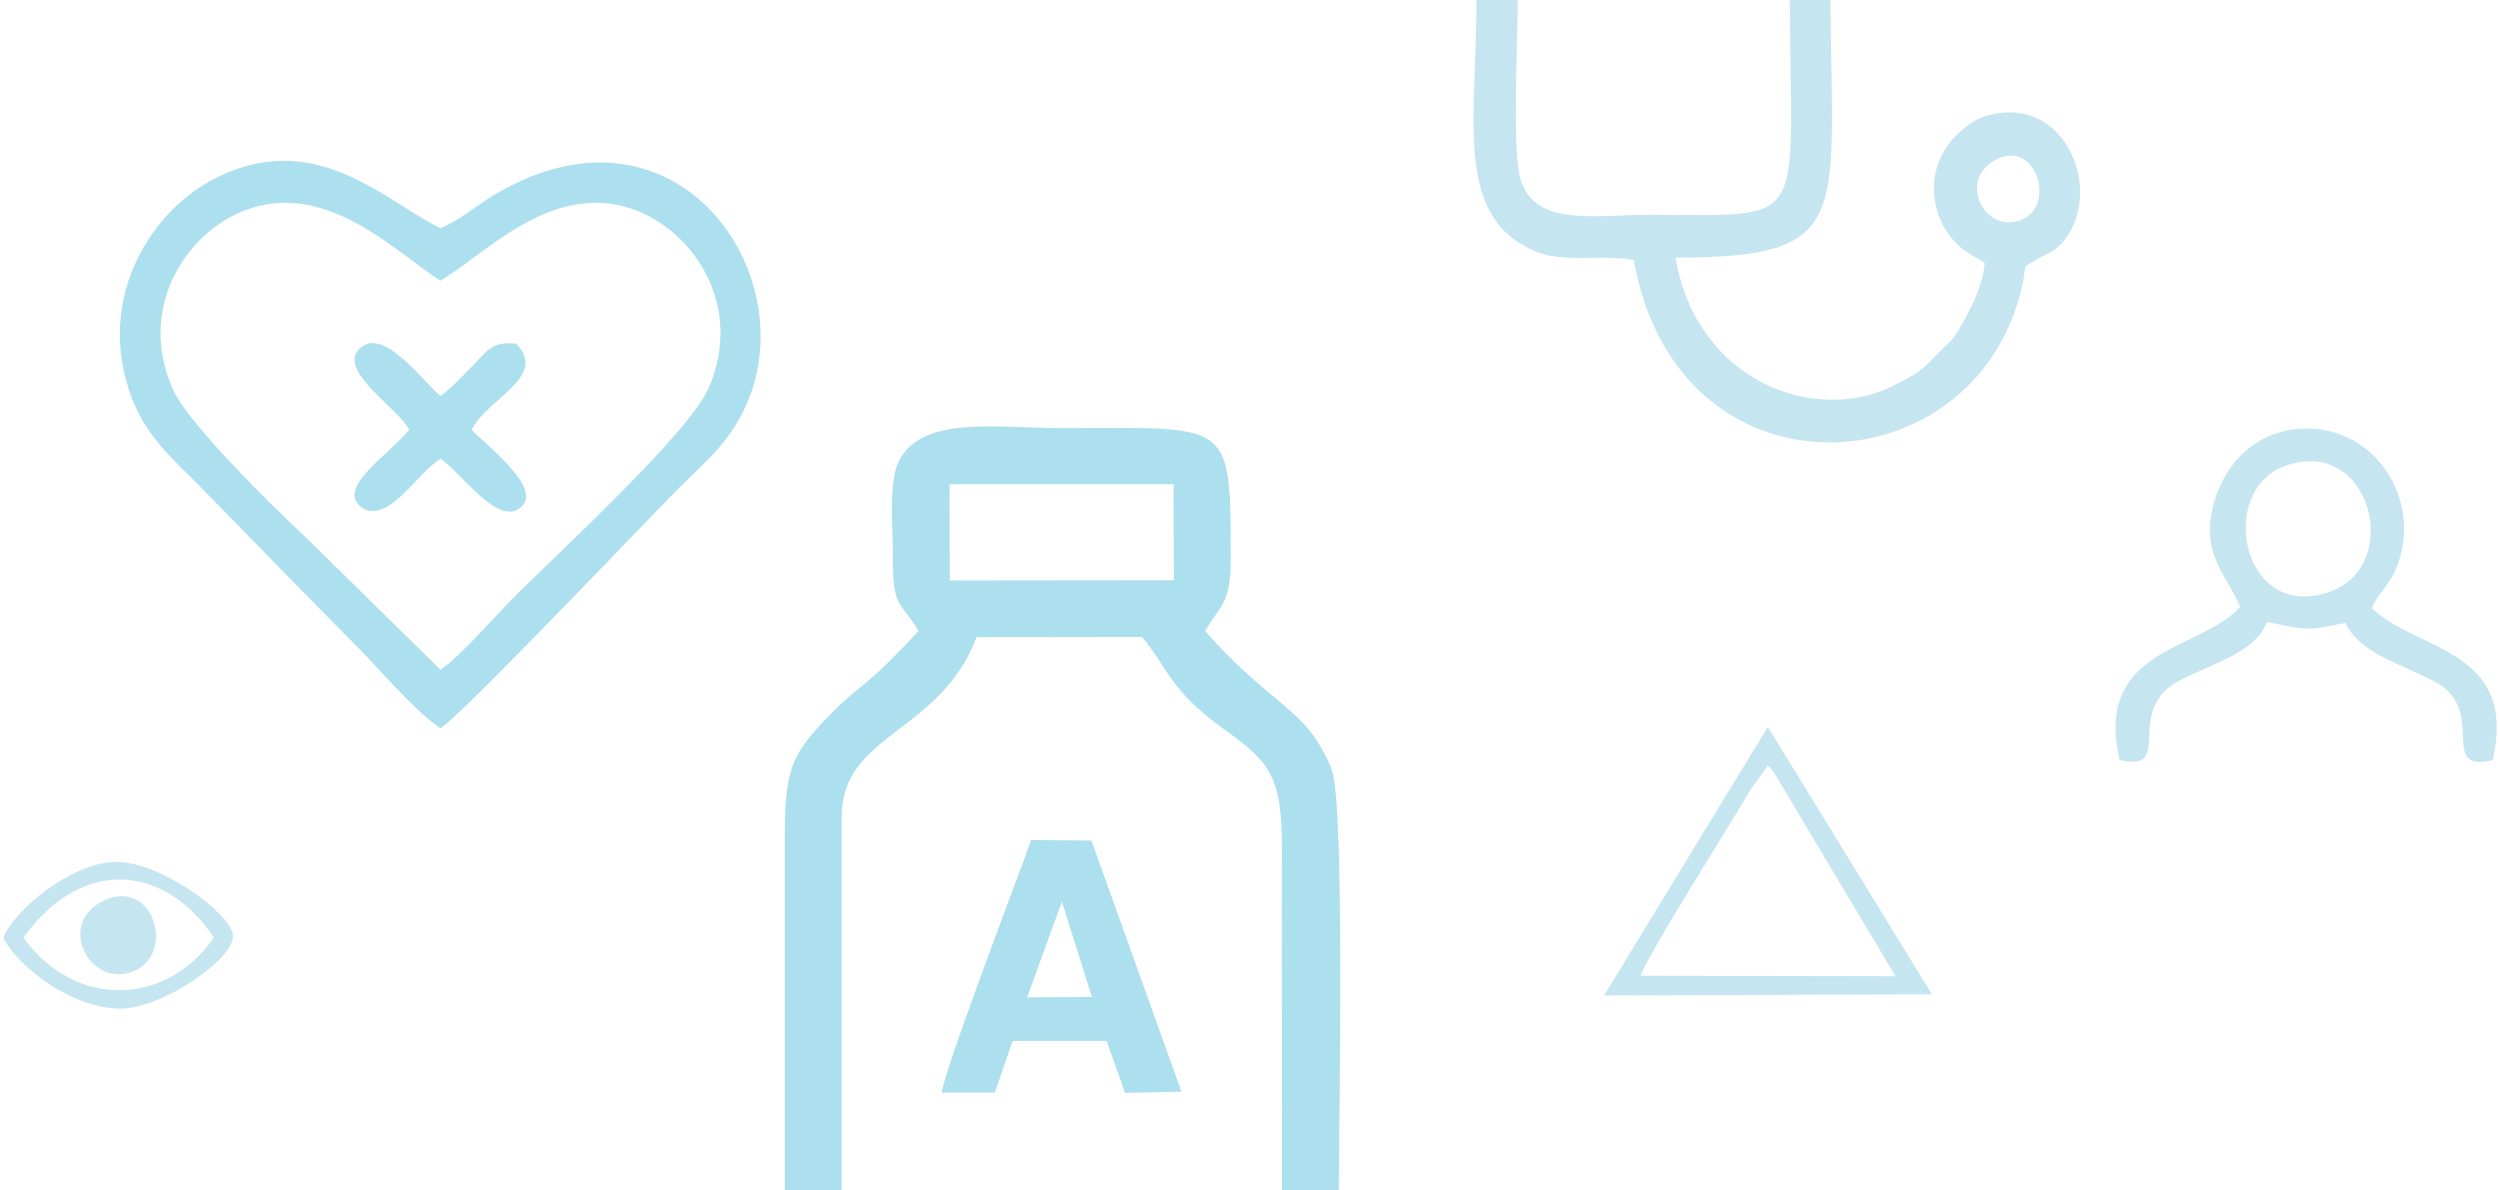 <?xml version="1.0" encoding="UTF-8"?>
<!DOCTYPE svg PUBLIC "-//W3C//DTD SVG 1.1//EN" "http://www.w3.org/Graphics/SVG/1.1/DTD/svg11.dtd">
<!-- Creator: CorelDRAW X7 -->
<svg xmlns="http://www.w3.org/2000/svg" xml:space="preserve" width="105mm" height="50mm" version="1.1" style="shape-rendering:geometricPrecision; text-rendering:geometricPrecision; image-rendering:optimizeQuality; fill-rule:evenodd; clip-rule:evenodd"
viewBox="0 0 10500 5000"
 xmlns:xlink="http://www.w3.org/1999/xlink">
 <defs>
  <style type="text/css">
   <![CDATA[
    .fil0 {fill:#ACE0EE}
    .fil1 {fill:#C5E6F0}
   ]]>
  </style>
 </defs>
 <g id="Layer_x0020_1">
  <g id="_943438304">
   <path class="fil0" d="M3535 3431c0,-352 412,-348 567,-755l695 -1c111,136 117,225 347,390 186,133 241,195 240,497 -2,479 2,959 0,1438l239 0c1,-317 25,-1612 -29,-1765 -16,-47 -38,-83 -63,-124 -85,-137 -254,-212 -469,-461 63,-111 108,-110 107,-307 0,-588 0,-545 -710,-545 -276,0 -589,-55 -685,141 -42,87 -24,281 -24,385 -1,237 25,189 108,326 -241,260 -232,209 -372,352 -169,173 -191,232 -190,542l0 1456 239 0 0 -1569zm453 -1397l941 0 1 403 -941 1 -1 -404z"/>
   <path class="fil0" d="M1850 1179c193,-115 467,-418 806,-301 252,87 471,400 321,750 -82,192 -639,699 -833,895 -75,77 -217,239 -294,290l-578 -568c-114,-106 -476,-459 -543,-604 -158,-343 51,-664 301,-758 341,-129 630,175 820,296zm0 1880c81,-47 864,-871 1002,-1010 107,-107 225,-198 295,-379 216,-555 -332,-1306 -1085,-843 -71,44 -135,100 -212,132 -243,-121 -536,-432 -965,-200 -262,143 -484,506 -332,911 65,172 185,268 285,371 117,119 218,223 334,342 115,118 219,222 335,340 83,84 243,271 343,336z"/>
   <path class="fil1" d="M8384 670c171,-88 254,202 101,255 -155,55 -263,-172 -101,-255zm-867 -670c5,962 87,904 -580,902 -241,-1 -513,60 -557,-177 -26,-141 -7,-538 -5,-725l-174 0c1,498 -97,907 243,1054 126,54 282,12 418,38 184,1045 1447,964 1632,103 20,-95 -6,-64 60,-105 46,-29 68,-28 104,-67 184,-201 29,-630 -309,-538 -52,14 -76,35 -110,63 -123,101 -145,261 -84,386 53,109 124,134 181,170 -7,79 -40,154 -74,218 -68,128 -56,91 -139,179 -57,62 -94,81 -178,122 -321,158 -818,-17 -908,-541 747,0 657,-162 651,-1082l-171 0z"/>
   <path class="fil1" d="M9597 1957c357,-129 495,408 199,524 -375,147 -493,-417 -199,-524zm364 597c34,-76 89,-101 121,-220 71,-265 -119,-541 -404,-534 -187,5 -312,125 -366,271 -89,244 41,341 97,478 -168,186 -615,169 -507,643 238,56 10,-211 256,-336 151,-76 316,-118 363,-244 163,34 164,39 330,4 56,126 229,170 375,247 225,118 9,385 243,330 108,-469 -319,-457 -508,-639z"/>
   <path class="fil0" d="M4460 3787l126 400 -272 2 146 -402zm-207 585l395 0 77 218 237 -5 -378 -1055 -253 -2c-62,174 -359,948 -376,1061l223 0 75 -217z"/>
   <path class="fil1" d="M6890 4098c50,-121 353,-595 460,-778l75 -105c23,25 -4,-7 29,35l507 850 -1071 -2zm-153 83l1377 -5 -689 -1123 -688 1128z"/>
   <path class="fil0" d="M1719 1805c-97,115 -323,255 -188,334 112,47 223,-155 319,-212 80,47 249,303 345,196 76,-84 -168,-265 -214,-318 66,-133 322,-222 188,-361 -104,-13 -126,34 -176,84 -49,50 -90,96 -143,135 -66,-50 -247,-309 -346,-192 -78,91 169,245 215,334z"/>
   <path class="fil1" d="M98 3938c259,-357 609,-292 800,0 -196,286 -581,303 -800,0zm-84 0c50,110 286,305 503,298 173,-6 478,-216 461,-312 -16,-93 -311,-310 -497,-304 -190,7 -425,208 -467,318z"/>
   <path class="fil1" d="M429 3786c-200,103 -37,383 147,286 160,-85 61,-392 -147,-286z"/>
  </g>
 </g>
</svg>
